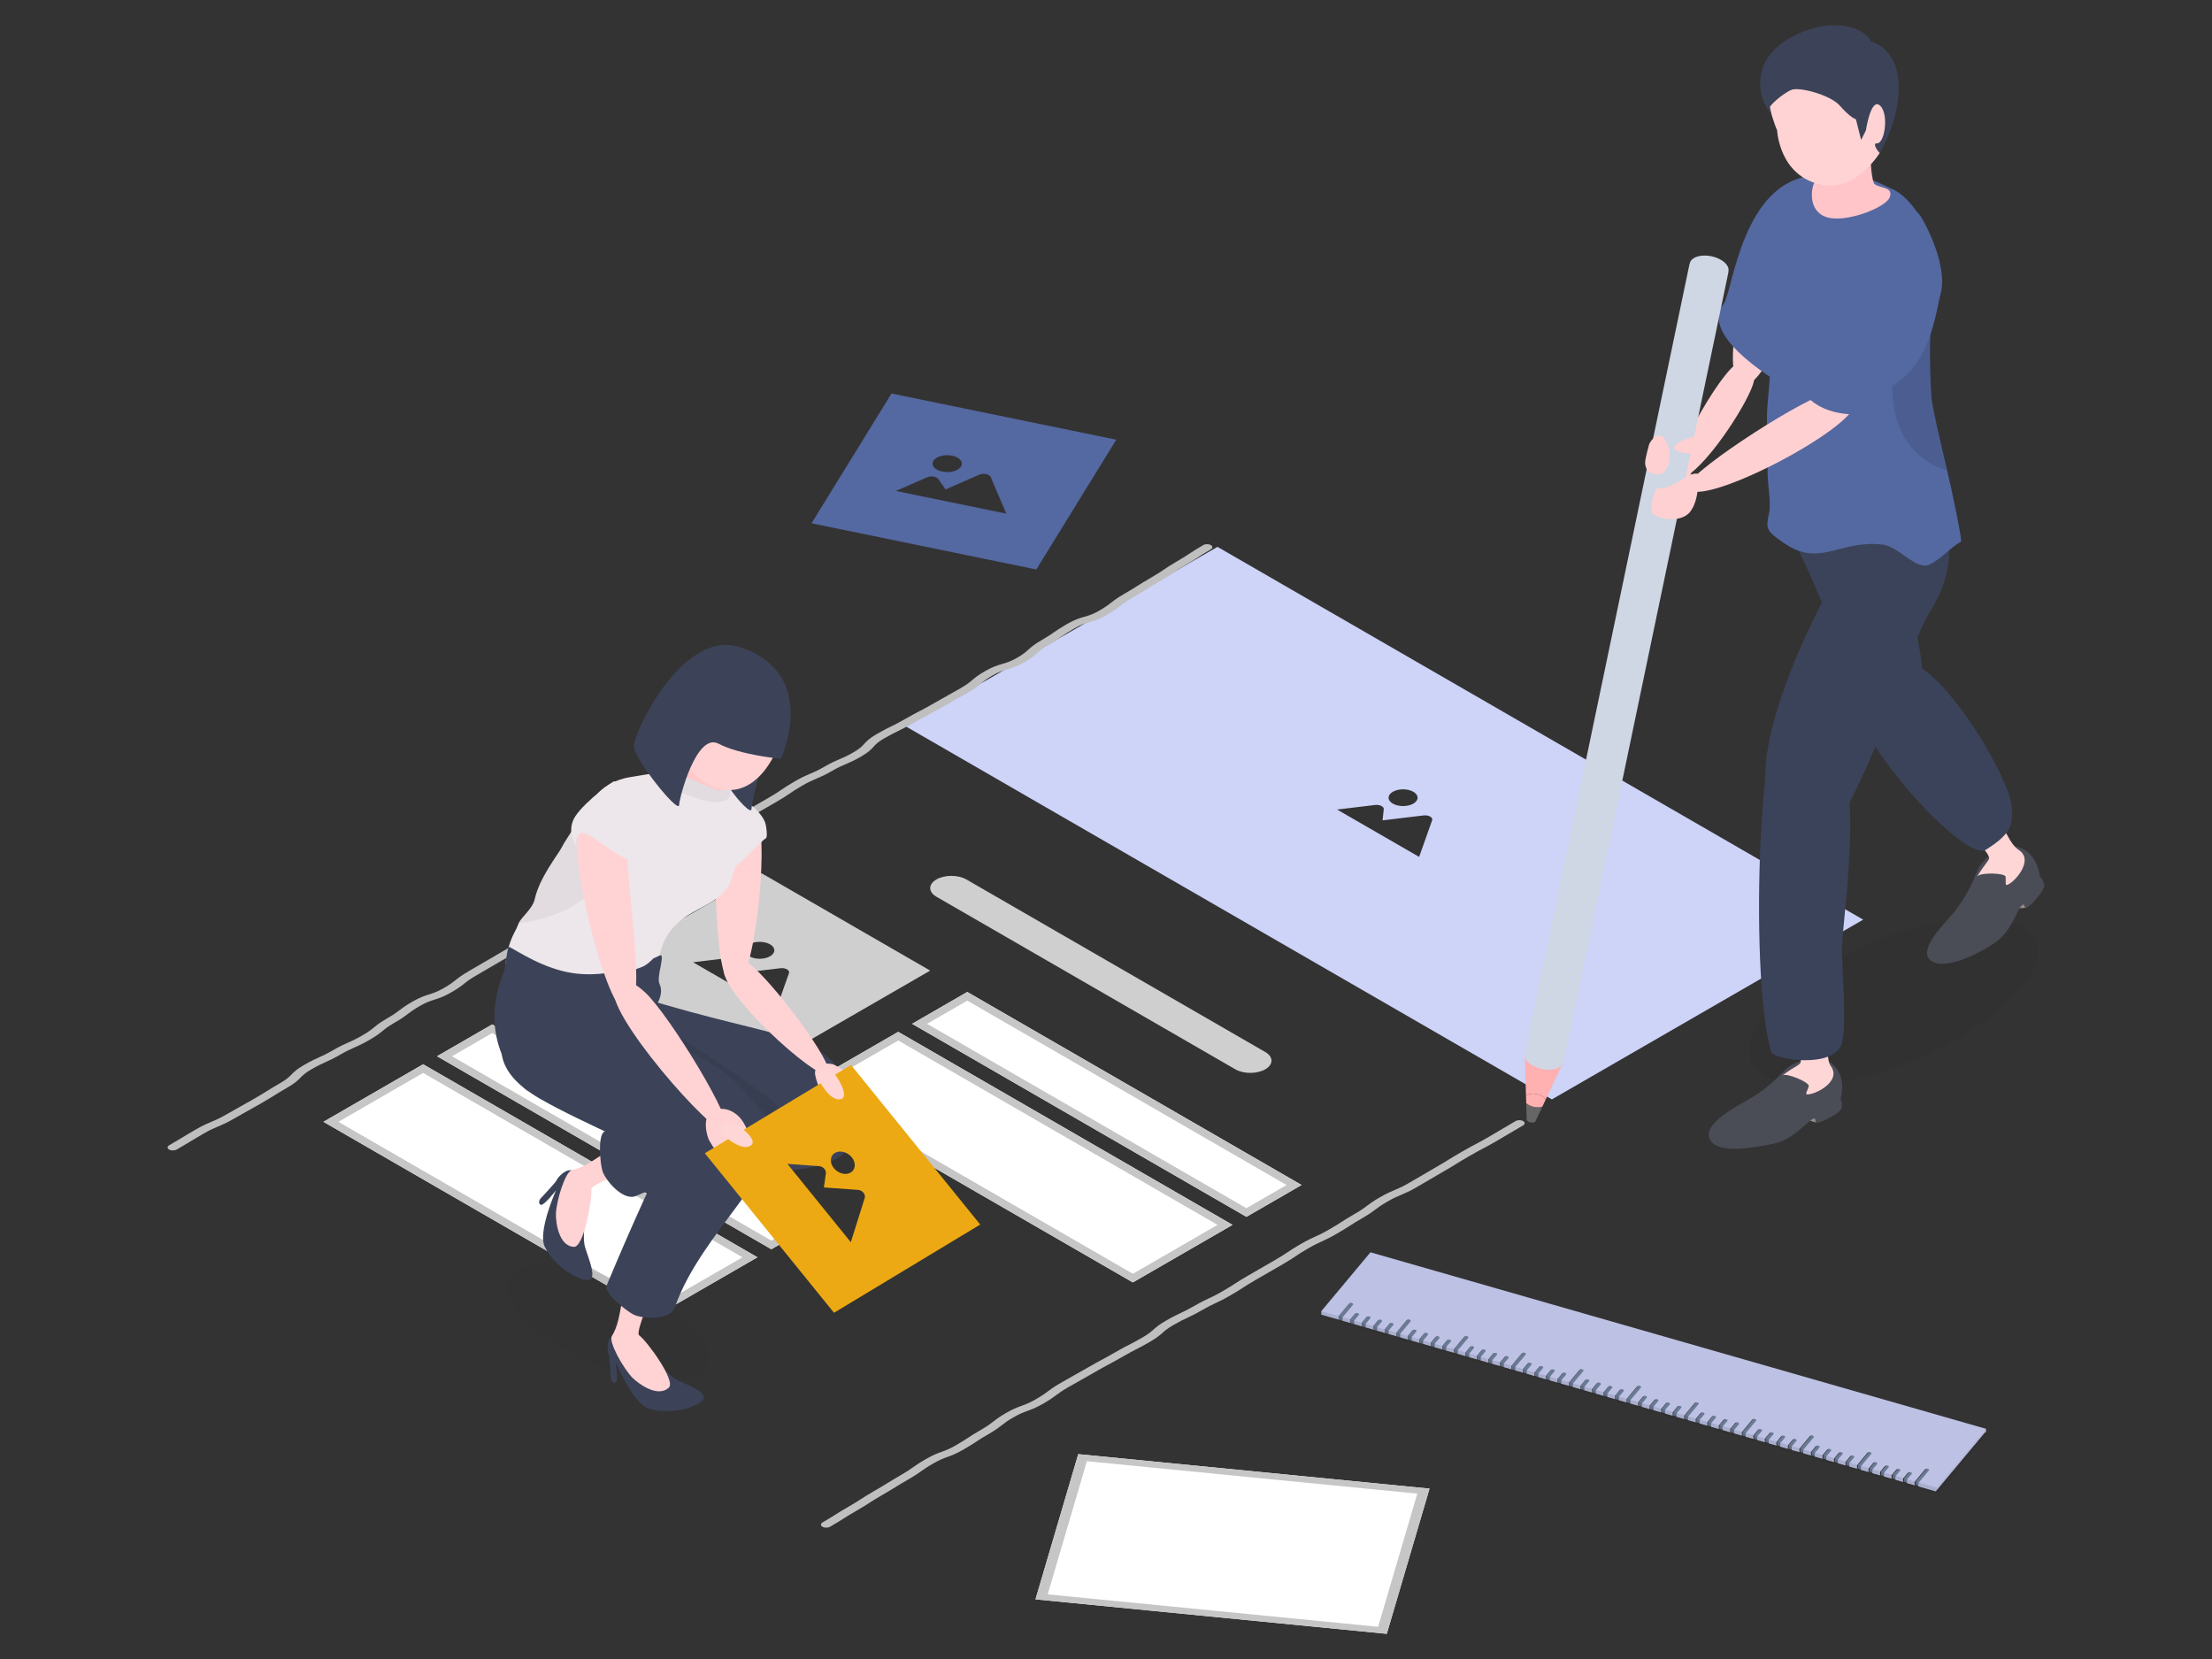 <?xml version="1.0" encoding="UTF-8"?>
<svg id="structure" xmlns="http://www.w3.org/2000/svg" viewBox="0 0 1280 960">
  <rect x="0" y="0" width="1280" height="960" fill="#333333" stroke="none"/>
  <defs>
    <style>
      .cls-1 {
        fill: #3c4358;
      }

      .cls-2, .cls-3, .cls-4, .cls-5, .cls-6 {
        isolation: isolate;
      }

      .cls-2, .cls-5 {
        opacity: .1;
      }

      .cls-3, .cls-4, .cls-6 {
        opacity: .05;
      }

      .cls-7 {
        fill: #ffd3d4;
      }

      .cls-8 {
        fill: #4a4c56;
      }

      .cls-9 {
        fill: #ffd0d2;
      }

      .cls-10 {
        fill: #ced7e3;
      }

      .cls-11 {
        fill: #bdc1e4;
      }

      .cls-12 {
        fill: #c6c6c6;
      }

      .cls-13 {
        fill: #ffb0b0;
      }

      .cls-14 {
        fill: #eca913;
      }

      .cls-4, .cls-5 {
        fill: #1a1a1a;
      }

      .cls-15, .cls-6 {
        fill: #fff;
      }

      .cls-16 {
        fill: #988f84;
      }

      .cls-17 {
        fill: #666;
      }

      .cls-18 {
        fill: #ffc9ca;
      }

      .cls-19 {
        fill: #5468a1;
      }

      .cls-20 {
        fill: #ede6eb;
      }

      .cls-21 {
        fill: #697a94;
      }

      .cls-22 {
        fill: #bfbfbf;
      }

      .cls-23 {
        fill: #ffd6d6;
      }

      .cls-24 {
        fill: #ced3f8;
      }

      .cls-25 {
        fill: #ccccd5;
      }

      .cls-26 {
        fill: #3b435a;
      }

      .cls-27 {
        fill: #cfcfcf;
      }

      .cls-28 {
        fill: #ffc5c8;
      }
    </style>
  </defs>
  <g id="_2" data-name=" 2">
    <g>
      <path class="cls-24" d="M704.5,316.44l-180.15,104.01,373.66,215.73,180.15-104.01-373.66-215.73h0ZM805.97,458.17c3.28-1.89,8.59-1.89,11.87,0,3.28,1.89,3.28,4.96,0,6.85-3.28,1.89-8.59,1.89-11.87,0-3.28-1.89-3.28-4.96,0-6.85ZM821.2,495.86l-47.48-27.41,22.04-2.64c1.26-.15,2.58.05,3.55.53.98.49,1.5,1.21,1.42,1.95l-.69,6.41,23.78-2.84c1.36-.16,2.78.08,3.76.65.98.57,1.41,1.38,1.13,2.17l-7.51,21.17h0Z"/>
      <path class="cls-27" d="M440.64,505.28l-97.63,56.37,97.63,56.37,97.63-56.37-97.63-56.37ZM445.6,546.45c3.31,1.91,3.31,5.01,0,6.92-3.31,1.91-8.67,1.91-11.98,0-3.31-1.91-3.31-5.01,0-6.92,3.31-1.91,8.67-1.91,11.98,0h0ZM401.05,556.83l22.25-2.67c1.28-.15,2.6.05,3.58.54.98.49,1.52,1.22,1.43,1.97l-.7,6.47,24.01-2.87c1.38-.16,2.8.08,3.8.66.99.57,1.42,1.4,1.14,2.19l-7.58,21.38-47.93-27.67h0Z"/>
      <path class="cls-22" d="M97.89,665.22c-1.19-.69-1.19-1.81,0-2.5,3.94-2.28,5.86-3.44,7.77-4.6,1.95-1.19,3.9-2.37,7.89-4.67,4.14-2.39,6.6-3.41,8.97-4.39,2.27-.95,4.41-1.84,8.2-4.02,3.98-2.3,6.01-3.42,8.06-4.55,2-1.11,4.02-2.22,7.96-4.5,3.92-2.26,5.79-3.43,7.67-4.6,1.92-1.2,3.84-2.39,7.83-4.7,3.66-2.11,4.96-3.43,6.33-4.82,1.51-1.53,3.07-3.12,7.32-5.58,4.09-2.36,6.42-3.41,8.69-4.43,2.21-.99,4.29-1.93,8.1-4.13,4.09-2.36,6.45-3.4,8.74-4.41,2.22-.97,4.32-1.9,8.12-4.09,3.77-2.18,5.29-3.41,6.9-4.73,1.68-1.37,3.43-2.8,7.57-5.19,3.8-2.19,5.39-3.4,7.07-4.68,1.73-1.32,3.53-2.68,7.61-5.04,4.26-2.46,7.04-3.35,9.73-4.2,2.42-.77,4.7-1.5,8.35-3.61,3.78-2.18,5.34-3.41,6.97-4.72,1.71-1.36,3.47-2.75,7.6-5.14,3.94-2.28,5.9-3.42,7.85-4.57,1.96-1.15,3.92-2.3,7.88-4.59,3.92-2.26,5.82-3.43,7.73-4.59,1.93-1.18,3.87-2.37,7.85-4.67,4.02-2.32,6.15-3.4,8.28-4.49,2.06-1.04,4.13-2.1,8-4.34,3.9-2.25,5.75-3.44,7.6-4.61,1.9-1.22,3.81-2.43,7.81-4.74,3.92-2.27,5.87-3.42,7.8-4.57,1.95-1.16,3.91-2.32,7.87-4.61,4.2-2.42,6.83-3.36,9.36-4.27,2.34-.84,4.57-1.64,8.25-3.77,3.74-2.16,5.2-3.41,6.76-4.74,1.64-1.41,3.34-2.87,7.49-5.26,3.87-2.23,5.65-3.44,7.43-4.64,1.87-1.25,3.72-2.51,7.76-4.84,4.13-2.38,6.6-3.38,8.98-4.35,2.28-.92,4.41-1.79,8.17-3.96,3.82-2.21,5.46-3.4,7.21-4.66,1.78-1.28,3.61-2.61,7.67-4.96l15.77-9.1c3.86-2.23,5.62-3.43,7.38-4.64,1.85-1.26,3.7-2.53,7.75-4.86,4.11-2.37,6.53-3.39,8.86-4.38,2.24-.94,4.36-1.84,8.14-4.02,4.1-2.37,6.5-3.38,8.83-4.38,2.24-.94,4.36-1.84,8.14-4.02,3.6-2.08,4.82-3.41,6.1-4.82,1.39-1.5,2.94-3.21,7.21-5.67,4.03-2.32,6.21-3.39,8.4-4.45,2.08-1.02,4.17-2.03,8.02-4.25,3.99-2.3,6.1-3.39,8.2-4.48,2.04-1.06,4.09-2.11,7.97-4.36,3.97-2.29,6-3.41,8.03-4.53,2.01-1.1,4.01-2.21,7.92-4.47,3.75-2.16,5.24-3.41,6.8-4.74,1.66-1.4,3.37-2.84,7.52-5.23,4.3-2.48,7.31-3.36,9.97-4.14,2.48-.72,4.81-1.4,8.41-3.48,3.7-2.14,5.11-3.42,6.59-4.76,1.6-1.45,3.25-2.95,7.43-5.36,3.85-2.22,5.55-3.4,7.34-4.65s3.66-2.54,7.7-4.88c4.3-2.48,7.32-3.36,10-4.13,2.47-.71,4.81-1.39,8.41-3.47,3.78-2.18,5.35-3.4,7-4.7,1.73-1.34,3.5-2.72,7.61-5.1,3.89-2.25,5.74-3.42,7.6-4.6,1.9-1.21,3.81-2.41,7.81-4.72,3.85-2.22,5.62-3.43,7.38-4.63,1.84-1.26,3.69-2.52,7.72-4.85,3.87-2.23,5.67-3.43,7.46-4.62,1.88-1.24,3.74-2.48,7.76-4.8,1.19-.69,3.14-.69,4.33,0,1.19.69,1.19,1.81,0,2.5-3.87,2.23-5.67,3.43-7.46,4.62-1.88,1.24-3.74,2.48-7.76,4.8-3.85,2.22-5.62,3.43-7.38,4.63-1.84,1.26-3.69,2.52-7.72,4.85-3.9,2.25-5.75,3.43-7.6,4.6-1.9,1.21-3.81,2.41-7.8,4.72-3.79,2.19-5.36,3.41-7.01,4.7-1.73,1.34-3.5,2.72-7.6,5.09-4.3,2.48-7.32,3.36-10,4.13-2.47.71-4.81,1.39-8.41,3.47-3.84,2.22-5.54,3.39-7.32,4.64-1.81,1.26-3.68,2.55-7.72,4.89-3.7,2.14-5.1,3.41-6.58,4.76-1.6,1.45-3.25,2.95-7.43,5.37-4.3,2.48-7.31,3.36-9.97,4.14-2.48.72-4.81,1.4-8.41,3.48-3.75,2.16-5.23,3.41-6.79,4.73-1.66,1.4-3.37,2.84-7.53,5.23-3.97,2.29-6.01,3.41-8.03,4.53-2.01,1.1-4.01,2.21-7.92,4.47-4,2.31-6.11,3.4-8.21,4.49-2.04,1.06-4.09,2.11-7.96,4.35-4.03,2.33-6.22,3.39-8.41,4.45-2.08,1.02-4.17,2.03-8.01,4.24-3.61,2.09-4.83,3.41-6.11,4.82-1.45,1.58-2.93,3.21-7.2,5.67-4.11,2.37-6.51,3.39-8.84,4.38-2.24.94-4.36,1.84-8.13,4.02-4.12,2.38-6.54,3.39-8.87,4.38-2.24.94-4.36,1.84-8.14,4.01-3.86,2.23-5.62,3.43-7.38,4.64-1.85,1.26-3.7,2.53-7.75,4.86l-15.77,9.1c-3.82,2.21-5.46,3.4-7.21,4.66-1.78,1.28-3.61,2.61-7.67,4.96-4.13,2.38-6.6,3.38-8.98,4.35-2.28.92-4.41,1.79-8.17,3.96-3.87,2.23-5.65,3.44-7.43,4.64-1.87,1.25-3.72,2.51-7.76,4.84-3.74,2.16-5.19,3.41-6.75,4.74-1.64,1.41-3.34,2.87-7.5,5.27-4.19,2.42-6.82,3.36-9.35,4.27-2.34.84-4.57,1.64-8.26,3.77-3.93,2.27-5.88,3.42-7.81,4.58-1.95,1.16-3.91,2.32-7.87,4.61-3.89,2.25-5.74,3.43-7.6,4.61-1.9,1.22-3.81,2.43-7.81,4.75-4.02,2.32-6.15,3.4-8.28,4.49-2.06,1.04-4.13,2.1-8,4.34-3.92,2.27-5.83,3.43-7.74,4.59-1.93,1.18-3.86,2.36-7.84,4.66-3.94,2.28-5.9,3.42-7.85,4.57-1.96,1.15-3.92,2.3-7.88,4.59-3.78,2.18-5.34,3.41-6.97,4.72-1.71,1.36-3.47,2.75-7.6,5.14-4.25,2.46-7.03,3.34-9.72,4.2-2.42.77-4.71,1.5-8.36,3.61-3.79,2.19-5.38,3.4-7.06,4.67-1.73,1.32-3.54,2.69-7.62,5.04-3.77,2.18-5.29,3.42-6.91,4.73-1.68,1.37-3.43,2.8-7.56,5.19-4.09,2.36-6.44,3.4-8.73,4.4-2.23.98-4.32,1.9-8.13,4.1-4.09,2.36-6.41,3.41-8.67,4.42-2.22,1-4.3,1.93-8.12,4.14-3.66,2.11-4.96,3.43-6.33,4.82-1.51,1.53-3.07,3.12-7.32,5.58-3.91,2.26-5.79,3.43-7.66,4.6-1.92,1.2-3.84,2.39-7.84,4.7-3.98,2.3-6.02,3.43-8.07,4.55-2,1.11-4.02,2.22-7.95,4.49-4.14,2.39-6.59,3.4-8.96,4.39-2.27.95-4.41,1.84-8.21,4.03-3.94,2.28-5.86,3.44-7.77,4.6-1.95,1.19-3.9,2.37-7.89,4.67-1.19.69-3.14.69-4.33,0h0Z"/>
      <path class="cls-22" d="M475.94,883.49c-1.19-.69-1.19-1.81,0-2.5,3.8-2.19,5.6-3.34,7.42-4.49,1.85-1.18,3.71-2.36,7.61-4.61,3.79-2.19,5.57-3.34,7.36-4.5,1.85-1.2,3.7-2.39,7.61-4.65,3.82-2.21,5.68-3.34,7.52-4.49,1.89-1.16,3.76-2.32,7.66-4.57,3.76-2.17,5.39-3.33,7.12-4.55,1.75-1.25,3.56-2.52,7.54-4.82,4.1-2.37,6.66-3.3,9.13-4.19,2.29-.83,4.45-1.61,8.06-3.7,3.78-2.18,5.56-3.34,7.33-4.51,1.84-1.21,3.66-2.41,7.59-4.67,3.7-2.13,5.22-3.33,6.82-4.59,1.68-1.31,3.42-2.68,7.43-5,4.1-2.37,6.66-3.3,9.12-4.2,2.29-.83,4.45-1.62,8.07-3.71,3.72-2.15,5.3-3.33,6.97-4.57,1.72-1.28,3.48-2.61,7.49-4.92,3.88-2.24,5.85-3.34,7.82-4.44,1.95-1.09,3.9-2.18,7.74-4.4,3.9-2.25,5.93-3.34,7.95-4.42,1.98-1.05,3.96-2.12,7.77-4.32,3.92-2.27,6.01-3.34,8.09-4.4,2.01-1.04,4.02-2.07,7.82-4.26,3.64-2.1,5.03-3.34,6.5-4.64,1.6-1.4,3.23-2.85,7.32-5.21,3.98-2.3,6.21-3.34,8.36-4.35,2.14-1,4.14-1.94,7.9-4.11,3.98-2.3,6.22-3.34,8.37-4.35,2.14-.99,4.16-1.93,7.91-4.1,3.8-2.19,5.59-3.35,7.38-4.52,1.85-1.21,3.7-2.4,7.64-4.67l15.45-8.92c3.77-2.18,5.51-3.35,7.26-4.52,1.82-1.23,3.64-2.45,7.57-4.72,4-2.31,6.28-3.34,8.48-4.34,2.15-.98,4.18-1.89,7.92-4.05,3.8-2.19,5.6-3.35,7.39-4.51,1.86-1.19,3.7-2.38,7.63-4.65,3.73-2.15,5.3-3.34,6.96-4.59,1.71-1.29,3.48-2.62,7.49-4.94,4.04-2.33,6.43-3.33,8.72-4.29,2.21-.92,4.3-1.8,7.99-3.93,3.86-2.23,5.76-3.34,7.66-4.47,1.92-1.13,3.84-2.27,7.71-4.5,3.84-2.22,5.69-3.36,7.55-4.51,1.89-1.17,3.78-2.34,7.69-4.59,3.92-2.27,5.97-3.35,8.02-4.43,2-1.06,3.99-2.12,7.83-4.34,3.87-2.23,5.76-3.36,7.65-4.5,1.92-1.15,3.82-2.3,7.72-4.55,1.19-.69,3.14-.69,4.33,0,1.19.69,1.19,1.81,0,2.5-3.86,2.23-5.75,3.36-7.64,4.5-1.92,1.15-3.82,2.3-7.73,4.55-3.93,2.27-5.98,3.35-8.03,4.44-2,1.06-3.99,2.12-7.82,4.33-3.84,2.22-5.68,3.36-7.54,4.5-1.89,1.17-3.78,2.34-7.7,4.6-3.86,2.23-5.76,3.34-7.66,4.47-1.92,1.13-3.84,2.27-7.71,4.5-4.04,2.33-6.43,3.33-8.72,4.29-2.21.92-4.3,1.8-7.99,3.93-3.72,2.15-5.29,3.33-6.95,4.58-1.71,1.29-3.48,2.63-7.49,4.94-3.8,2.19-5.6,3.35-7.39,4.51-1.86,1.19-3.71,2.39-7.63,4.65-3.99,2.3-6.27,3.34-8.47,4.34-2.15.98-4.19,1.9-7.92,4.06-3.77,2.18-5.51,3.34-7.25,4.52-1.82,1.23-3.64,2.45-7.58,4.73l-15.45,8.92c-3.81,2.2-5.6,3.36-7.39,4.52-1.85,1.21-3.7,2.4-7.63,4.67-3.98,2.3-6.22,3.34-8.38,4.35-2.14.99-4.15,1.93-7.9,4.09-3.98,2.3-6.21,3.34-8.36,4.35-2.14,1-4.14,1.94-7.9,4.11-3.64,2.1-5.03,3.34-6.5,4.64-1.6,1.4-3.23,2.85-7.32,5.21-3.92,2.27-6,3.34-8.09,4.4-2.01,1.04-4.02,2.07-7.82,4.26-3.9,2.25-5.92,3.33-7.93,4.41-1.99,1.06-3.97,2.12-7.79,4.33-3.87,2.24-5.84,3.34-7.81,4.43-1.95,1.09-3.9,2.18-7.75,4.4-3.72,2.15-5.3,3.33-6.97,4.57-1.72,1.28-3.48,2.61-7.49,4.92-4.1,2.37-6.66,3.3-9.12,4.2-2.29.83-4.45,1.62-8.07,3.71-3.7,2.13-5.22,3.33-6.82,4.59-1.68,1.31-3.42,2.68-7.43,5-3.78,2.18-5.56,3.34-7.33,4.51-1.84,1.21-3.66,2.41-7.59,4.67-4.1,2.37-6.66,3.3-9.13,4.19-2.29.83-4.45,1.61-8.06,3.7-3.75,2.16-5.39,3.33-7.12,4.55-1.75,1.25-3.56,2.52-7.54,4.82-3.82,2.21-5.68,3.35-7.53,4.49-1.89,1.16-3.76,2.32-7.65,4.57-3.79,2.19-5.57,3.34-7.36,4.5-1.85,1.2-3.7,2.39-7.61,4.65-3.8,2.19-5.6,3.34-7.42,4.49-1.85,1.18-3.71,2.36-7.61,4.61-1.19.69-3.14.69-4.33,0h0Z"/>
      <g>
        <path class="cls-3" d="M1020.96,622.41c20.6,11.89,70.7,2.25,111.9-21.54,41.2-23.79,57.9-52.71,37.3-64.6-20.6-11.89-70.7-2.25-111.9,21.54-41.2,23.79-57.9,52.71-37.3,64.6Z"/>
        <g>
          <g>
            <path class="cls-16" d="M1172.37,525.25s-3.71.62-4.35.05,1.75-2.98,1.75-2.98l1.81.95.79,1.98h0Z"/>
            <path class="cls-8" d="M1180.41,507.36c-.9-6.18-3.11-12.12-9.07-15.68-9.95-5.96-19.62,2.06-24.36,7.73-4.74,5.67-4.02,12.84-16.8,29.13-3.23,4.12-22.22,21.89-12.19,27.8,7.21,4.25,22.98-1.99,35.97-10.5,11.09-7.27,13.69-21.97,16.88-22.39.5.04.57,1.75,1.53,1.81,2.12.12,11.31-10.68,10.59-13.2-.63-2.22-.8-2.99-2.55-4.69h0Z"/>
          </g>
          <path class="cls-23" d="M1146.42,461.52c11.15,7.86,14.33,25.62,21.73,30.31,9.44,5.99-3.09,19.57-6.99,20.31-.92.17-.34-2.77-.61-4.8-.3-2.3-14.8-2.55-16.38-.22-.91,1.33,2.51-4.23,4.71-6.96.89-1.11,1.92-2.65,2.12-3.25,1.22-3.71-19.73-22.36-22.19-24.9-2.46-2.54,12.8-13.89,17.62-10.49h0Z"/>
          <path class="cls-26" d="M1027.84,294.12c45.19,79.21,43.78,135.33,74.56,125.97,30.78-9.36-13.81-131.16-37.71-160.01-23.91-28.85-36.85,34.04-36.85,34.04Z"/>
          <path class="cls-26" d="M1071.1,389.38c-10.13,28.14,65.43,110.28,77.95,102.39,14.78-9.32,15.85-14.23,15.04-25.21-1.23-16.73-42-86.59-65.12-84.52-31.95,2.86-27.87,7.34-27.87,7.34h0Z"/>
        </g>
        <path class="cls-26" d="M1091.06,285.63c-54.32,82.74-83.65,163.23-62.83,186.41,6.42,7.15,29.9,15.78,37.34,1.67,29.99-56.85,39.37-101.06,51.72-120.64,30.14-47.75-12.25-88.74-26.24-67.44h0Z"/>
        <g>
          <path class="cls-16" d="M1050.99,649.56s-3.67-.8-4.06-1.57,2.73-2.12,2.73-2.12l1.33,1.56v2.13Z"/>
          <path class="cls-8" d="M1065.1,635.93c1.46-6.07,1.6-12.41-2.61-17.93-7.03-9.23-18.99-5.36-25.49-1.86-6.51,3.5-8.5,10.44-26.41,20.82-4.53,2.62-27.63,14.23-20.51,23.43,5.13,6.62,20.96,4.54,36.17,1.45,13-2.64,20.86-15.33,23.98-14.54.45.22-.12,1.84.75,2.25,1.93.9,14.46-5.73,14.73-8.33.24-2.29.37-3.07-.63-5.3h0Z"/>
        </g>
        <path class="cls-23" d="M1055.47,577.3c7.44,11.43-1.13,32.56,4,39.67,6.55,9.07-10.13,17.03-14.02,16.27-.91-.18.71-2.7,1.22-4.68.57-2.25-12.8-7.86-15.13-6.28-1.34.9,3.9-3,6.96-4.72,1.24-.7,2.76-1.75,3.17-2.23,2.51-2.99-5.09-31.54-6.44-34.81-1.35-3.27,17.04-8.15,20.25-3.21h0Z"/>
        <path class="cls-26" d="M1033.01,411.1c-16.02,2.52-20.33,158.92-7.97,197.78,1.28,4.02,35.88,10.01,40.72-5.04,3.03-9.41.12-44.26.12-53.87,0-24.98,23.33-147.69-32.86-138.86h0Z"/>
        <g>
          <path class="cls-9" d="M979.75,265.04c-.31-5.85-2.07-17.12-9.62-15.32-7.55,1.8-25.32,12.33-13.79,24.81,11.35,12.29,24.26,6.44,23.42-9.49h0Z"/>
          <path class="cls-9" d="M1008.5,209.11c-9.73-1.46-40.56,56.56-39.99,63.92.11,1.43,4.08,4.49,7.04,2.73,14.28-8.48,37.49-45.24,39.34-55.22,2.23-12.06-6.39-11.43-6.39-11.43Z"/>
        </g>
        <path class="cls-9" d="M1022.23,128.27c-7.97,10.74-29.95,90.82-13.55,94.19,11.18,2.3,26.09-37.01,35.37-72.49,9.51-36.39-13.85-32.45-21.82-21.7h0Z"/>
        <path class="cls-19" d="M1033.43,223.74s-51.33-28.43-36.06-47.85c5.33-6.78,10.55-71.24,52.26-74.29,4.77-.35-2.21,112.17-16.2,122.13h0Z"/>
        <path class="cls-6" d="M1032.77,265.29c0,3.46.55,8.36-1.84,7.75-3.44-.87-12.45-4.94-12.24-7.04.2-2.1.4-9.35,1.06-8.34.76,1.16,11.54,7.92,13.03,7.63h0Z"/>
        <g>
          <polygon class="cls-25" points="1041.97 119.76 1041.97 119.76 1042.53 116.63 1041.97 119.76"/>
          <path class="cls-19" d="M1021.45,148.63c-.54-14.36,7.39-43.48,31.22-48.11,29.83.62,31.49,4.23,42.26,8.81,10.77,4.58,22.21,23.05,23.23,34.55.58,6.59,1,15.58.97,19.86-.1,17.22-3.9,21.99-1.59,64.7.37,6.79,5.13,26.41,9.23,43.91,3.12,13.31,8.02,36.73,8.12,40.98-6.59,3.73-10.28,8.96-17.81,13.14-7.93,4.4-18.05-10.3-27.86-11.37-25.31-2.76-35.86,13.53-56.86-.79-10.68-7.28-10.57-8.39-8.62-17.78,1.34-6.47-1.45-17.63-.81-27.03.67-9.79-1.2-24.9-.1-35.91,4.92-49.22-.84-70.6-1.38-84.96h0Z"/>
          <path class="cls-2" d="M1094.98,219.78c1.05-36.28,13.91-50.48,24.16-56.03-.1,17.22-3.9,21.99-1.59,64.7.37,6.79,5.13,26.41,9.23,43.91-15.31-4.86-32.8-17.96-31.8-52.57Z"/>
          <path class="cls-28" d="M1050.4,104.88c2.11-2.39,4.53-2.46,4.53-2.46,0,0,.05-9.36.09-10.11l27.24-2.43s.58,15.36,2.62,16.75c3.88,2.64,10.67,1.45,8.67,7.45-2,6-26.05,15.42-37.05,11.42-11-4-8.21-18.23-6.11-20.62Z"/>
          <g>
            <path class="cls-7" d="M1024.85,44.29c-5.75,10,3.52,31.22,3.52,31.22,0,0,1.15,26.64,26.01,31.46,19.76,3.83,33.27-18.38,33.27-18.38,0,0,18.5-54.85-15.64-62.17-34.14-7.31-41.41,7.86-47.15,17.86h0Z"/>
            <path class="cls-1" d="M1041.41,19.15c22.91-10,39.19-1.45,41.16,4.9,6.91,1.82,13.92,8.4,15.63,20,3.3,22.35-10.55,44.55-10.55,44.55,0,0-4.92-5.78-1.43-5.68,4.41.12,6.95-17.16,1.63-21.86-5.32-4.71-8.13,14.45-8.13,14.45l-2.76,5.47-3.01-11.97s-3.1-.77-9.29-7.84c-5.52-6.31-23.57-11.04-28.07-9.16-4.78,2-12.76,9.03-12.45,10.24l.87,3.88s-3.69-4.3-5.31-9.89c-1.65-5.69-5.28-25.3,21.7-37.07h0Z"/>
          </g>
        </g>
        <g>
          <g>
            <path class="cls-9" d="M1111.56,168.88c-3.02,13.03-46.6,85.17-59.79,74.86-8.99-7.03,5.14-50.68,26.16-80.73,21.56-30.81,36.66-7.16,33.63,5.87h0Z"/>
            <path class="cls-9" d="M1073.28,232.81c2.72,13.97-91.07,63.16-96.85,49.38-2.72-6.47,61.45-48.45,79.83-54.36,18.37-5.91,17.02,4.98,17.02,4.98h0Z"/>
          </g>
          <path class="cls-19" d="M1109.47,122.94c1.03-.99,18.41,29.1,13.5,47.08-2.75,10.07-5.68,41.9-30.07,54.4-11.46,5.88-13.9,12.85-21.14,15.28,0,0-32.88.85-33.51-30.5,0,0,22.22-63.49,26.29-71.59,0,0,43.24-13.04,44.94-14.67h0Z"/>
        </g>
        <g>
          <path class="cls-17" d="M887.65,649.49c-1.14.37-2.78.03-3.67-.77s-.69-1.75.44-2.12c1.14-.37,2.78-.03,3.67.77s.69,1.75-.44,2.12Z"/>
          <path class="cls-13" d="M884.4,633.23c2.8-.92,6.85-.08,9.05,1.89.42.38.75.77.97,1.16l10.43-22.15-22.52-4.7.7,24.48c.37-.27.82-.5,1.36-.68h0Z"/>
          <path class="cls-17" d="M883.31,638.46c-.05-.04-.09-.09-.14-.14l.26,9.18,5.2,1.08,3.91-8.31c-.06.02-.12.05-.18.07-2.8.92-6.85.08-9.05-1.89h0Z"/>
          <path class="cls-13" d="M893.45,635.12c-2.2-1.97-6.25-2.81-9.05-1.89-.54.18-.99.41-1.36.68l.13,4.41s.09.09.14.14c2.2,1.97,6.25,2.81,9.05,1.89.06-.02.12-.05.18-.07l1.88-3.99c-.23-.39-.55-.79-.97-1.16h0Z"/>
          <path class="cls-10" d="M1000.2,157.36l-.08-.02c.47-1.72-.19-3.69-2.21-5.49-3.87-3.46-10.99-4.94-15.92-3.32-2.58.85-3.97,2.39-4.23,4.15l-.08-.02-95.34,456.77.11.02c-.52,1.74.11,3.74,2.17,5.58,3.87,3.46,11,4.94,15.92,3.32,2.62-.86,4-2.45,4.22-4.25l.11.02,95.34-456.77h0Z"/>
        </g>
        <path class="cls-9" d="M954.34,256.9c2.57-4.72,6.84-7.7,10.24-.76,3.4,6.94,1.15,18.3-5.09,18.38s-7.41-4.01-7.52-6.51c-.11-2.5,2.38-11.1,2.38-11.1h0Z"/>
        <path class="cls-9" d="M982.62,252.72c-7.06,0-19.01,5.88-11.25,8.53,7.76,2.65,12.37.35,12.37-2.5,0-2.84-1.12-6.03-1.12-6.03h0Z"/>
        <path class="cls-9" d="M977.04,275c-3.7,2.9-13.91,8.67-16.81,7.47-2.9-1.2-5.7,11.29-4.3,14.29,1.4,3,16.39,6.7,22.08-.6s4.62-20.36,4.52-21.66c-.1-1.3-5.5.5-5.5.5Z"/>
      </g>
      <path class="cls-27" d="M714.85,618.77l-172.98-99.87c-4.79-2.76-4.79-7.24,0-10,4.79-2.76,12.53-2.76,17.32,0l172.98,99.87c4.79,2.76,4.79,7.24,0,10-4.79,2.76-12.53,2.76-17.32,0h0Z"/>
      <g>
        <polygon class="cls-15" points="802.47 945.43 599.2 925.48 623.94 841.46 827.21 861.41 802.47 945.43"/>
        <path class="cls-12" d="M820.15,864.31l-22.69,77.05-191.2-18.77,22.69-77.05,191.2,18.77M827.21,861.41l-203.27-19.95-24.74,84.02,203.27,19.95,24.74-84.02h0Z"/>
      </g>
      <g>
        <g>
          <polygon class="cls-15" points="721.26 704.13 527.82 592.45 559.72 574.02 753.16 685.71 721.26 704.13"/>
          <path class="cls-12" d="M744.5,685.71l-23.25,13.42-184.78-106.68,23.25-13.42,184.78,106.69M753.16,685.71l-193.44-111.69-31.91,18.42,193.44,111.69,31.91-18.42h0Z"/>
        </g>
        <g>
          <polygon class="cls-15" points="655.53 742.08 462.09 630.39 519.76 597.09 713.21 708.78 655.53 742.08"/>
          <path class="cls-12" d="M704.55,708.78l-49.01,28.3-184.78-106.69,49.01-28.3,184.78,106.69M713.21,708.78l-193.44-111.69-57.67,33.3,193.44,111.69,57.67-33.3h0Z"/>
        </g>
      </g>
      <path class="cls-19" d="M515.88,227.71l-46.29,75.1,130.08,26.73,46.29-75.1-130.08-26.73ZM550.96,263.68c4.41.91,6.71,3.7,5.14,6.25-1.57,2.55-6.41,3.87-10.82,2.97-4.41-.91-6.71-3.7-5.14-6.25,1.57-2.55,6.41-3.87,10.82-2.97h0ZM518.44,284.09l18.12-7.92c1.04-.45,2.38-.6,3.64-.4,1.26.2,2.28.73,2.76,1.43l4.18,6.02,19.55-8.54c1.12-.49,2.59-.62,3.92-.35,1.32.27,2.32.91,2.66,1.7l9.04,21.19-63.86-13.12h0Z"/>
      <g>
        <g>
          <polygon class="cls-15" points="446.35 722.89 252.9 611.21 284.81 592.79 478.25 704.47 446.35 722.89"/>
          <path class="cls-12" d="M469.59,704.47l-23.25,13.42-184.78-106.68,23.25-13.42,184.78,106.68M478.25,704.47l-193.44-111.69-31.91,18.42,193.44,111.69,31.91-18.42h0Z"/>
        </g>
        <g>
          <polygon class="cls-15" points="380.62 760.84 187.18 649.16 244.85 615.86 438.3 727.54 380.62 760.84"/>
          <path class="cls-12" d="M429.63,727.54l-49.01,28.3-184.78-106.68,49.01-28.3,184.78,106.69M438.29,727.54l-193.44-111.69-57.67,33.3,193.44,111.69,57.67-33.3h0Z"/>
        </g>
      </g>
      <g>
        <g>
          <g>
            <path class="cls-7" d="M438.6,475.33c6.11,11.36-1.78,94.44-13.19,94.45-11.41,0-9.7-41.35-13.06-76.23-3.44-35.77,20.14-29.57,26.25-18.22h0Z"/>
            <path class="cls-20" d="M421.16,457.88c5.2,1.51,20.66,11.04,22.06,19.87,1.27,8-.07,7.32-1.11,8.03-.92.63-17.17,17.84-20.95,18.25-3.79.41,0-46.15,0-46.15h0Z"/>
          </g>
          <path class="cls-4" d="M299.73,735.13c14.34-8.28,49.22-1.57,77.91,14.99,28.69,16.56,40.31,36.7,25.97,44.98-14.34,8.28-49.22,1.57-77.91-14.99-28.69-16.56-40.31-36.7-25.97-44.98Z"/>
          <g>
            <path class="cls-20" d="M324.77,490.84c4.03-7.87,16.17-23.91,19.92-29.98,2.98-4.82,11.02-9.79,19.87-11.15,15.13-2.32,19.1-4.43,43.09-.81,4.07.61,20.55,6.91,26.37,16.83,7.84,13.38-4.8,22.59-10.83,42.91-6.02,20.32-37.38,14.14-42.15,47.67-4.97,34.9-48.92,34.06-66.34,29.46-17.42-4.6-7.52-14.03-16.74-16.55-9.22-2.52-4.74-21.39-.29-29.6.82-1.5,1.64-3.25,2.45-5.3,1.39-3.53,8.07-8.34,9.32-14.06,2.7-12.35,13.5-25.84,15.34-29.43h0s0,0,0,0Z"/>
            <path class="cls-3" d="M359.06,482.52c-5.67,35.4-32.87,48.3-58.94,51.81,1.39-3.53,8.07-8.34,9.32-14.06,2.7-12.35,13.15-25.29,15.34-29.43,4.13-7.82,16.17-23.91,19.92-29.98,9.25,5.72,15.84,12.48,14.37,21.66h0Z"/>
          </g>
          <g>
            <g>
              <path class="cls-1" d="M338.25,720.5c.91,4.63,8.12,19.59,2.25,20.21-5.87.62-20.17-8.43-25.31-19.36-4.1-8.7,6.52-32.53,6.52-32.53,0,0-6.7,8.63-8.55,8.38-1.85-.25-1.19-2.77-.38-3.66.81-.89,8.93-9.38,9.48-10.86.55-1.48,4.57-5.42,7.01-5.46,2.44-.04,5.92-.32,9.9,3.4,3.98,3.72-2.96,29.44-.92,39.87h0Z"/>
              <path class="cls-7" d="M368.63,656.97c-12.67,3.32-25.63,17.69-37.61,20.09-3.97.79-9.07,17.9-9.32,25.23-.16,4.77,1.56,18.86,10.43,19.21,5.67.23,10.72-27.44,10.03-33.27-.44-3.72,34.01-14.88,37.08-16.33,3.07-1.45-5.14-16.36-10.61-14.93h0Z"/>
            </g>
            <path class="cls-1" d="M466.77,606.84s-45.81,20.67-116.93,47.95c-4.03,1.55-2.64,18.69-1.14,23.09,1.84,5.38,12.13,17.47,19.43,14.12,41.88-19.19,114.32-5.98,123.65-29.68,11.37-28.88-25.01-55.48-25.01-55.48h0Z"/>
            <path class="cls-1" d="M368.59,576.54c87.91,27.4,111.29,19.09,124.14,57.9,7.47,22.54-12.17,41.66-19.58,38.6-27.22-11.24-49.61-30.2-90.63-53.91-55.21-31.92-41.41-51.15-13.93-42.59h0Z"/>
            <path class="cls-5" d="M366.6,588.98c-.15-8.21,58.09,31.43,74.48,43.52,21.48,15.85,29.52,33.07-.72,45.51-30.24,12.43-50.74,9.7-22.89-2.94,27.85-12.63,28.27-5.64,24.52-18.83-3.75-13.19-75.17-55.23-75.39-67.26h0Z"/>
          </g>
          <g>
            <g>
              <path class="cls-1" d="M390.55,797.79c3.98,2.54,19.79,7.63,16.19,12.3-3.6,4.68-20.01,8.8-31.47,4.99-9.13-3.03-19.07-27.15-19.07-27.15,0,0,1.63,10.8.17,11.97-1.46,1.16-2.82-1.05-2.91-2.25-.09-1.2-.63-12.93-1.33-14.35-.69-1.42-.77-7.05.88-8.84,1.65-1.79,3.85-4.51,9.29-4.82s19.28,22.44,28.25,28.16h0Z"/>
              <path class="cls-7" d="M365.49,731.98c-6.33,11.46-4.86,30.76-11.38,41.09-2.16,3.42,6.71,18.91,11.84,24.14,3.35,3.41,14.73,11.88,21.11,5.7,4.08-3.95-12.48-26.68-17.18-30.2-3-2.25,12.68-34.89,13.74-38.11,1.06-3.22-15.39-7.56-18.13-2.61h0Z"/>
            </g>
            <path class="cls-1" d="M405.34,626.5s-25.11,47.26-54.39,117.59c-1.66,3.99,11.71,14.8,15.94,16.74,5.17,2.38,21.02,3.26,23.63-4.33,14.98-43.57,65.41-81.55,54.68-104.65-13.08-28.15-39.85-25.34-39.85-25.34h0Z"/>
            <path class="cls-1" d="M344.44,577.33c75.88,47.02,65.84,30.23,94.99,64.03,15.51,17.98-1.21,49.99-16.32,49.77-10.35-.15-10.75-.5-23.25-9.49-23.09-16.6-61.05-30.62-87.66-46-55.21-31.92,7.78-73.47,32.24-58.31h0Z"/>
          </g>
          <path class="cls-1" d="M372.96,589.55s13.1-10.8,8.64-20.28c-1.81-3.84,3.08-15.99.73-16.51-1.24-.27-27.31,16.33-56.34,9.27-16.54-4.02-30.86-14.59-31.63-14.09-.77.49-2.44,13.41-2.44,13.41-18.46,44.16,13.08,69.66,13.08,69.66l67.96-41.46h0Z"/>
          <path class="cls-20" d="M380.1,551.92c-.82,1.31-1.06.74-1.96,2.36-.91,1.62-4.67,4.63-6.98,5.39-.49.16-11.63,4.56-16.39,3.9-1.89-.27-16.29-1.95-15.89-2.57,2.13-3.34,38.77-9.17,39.43-9.91,1-1.1,1.8.83,1.8.83h0Z"/>
          <g>
            <path class="cls-18" d="M419.39,445.04c.21,6.62,2.35,14.43-2.94,15.74-5.29,1.31-15.8-3.87-19.18-7.25-3.38-3.38,1.2-14.46,2.9-15.52,1.69-1.06,19.22,7.03,19.22,7.03h0Z"/>
            <path class="cls-1" d="M454.2,422.19c-1.61,2.93-5.17,5.94-6.54,7.67-7.87,9.94-12.64,35.23-12.84,38.47-.32,5.13-28.52-26.86-22.1-44.08,1.72-4.62,10-27.74,25.98-41.08,0,0,17.11,36.1,15.5,39.02Z"/>
            <path class="cls-20" d="M421.77,456.43s-.96-2.37-1.47-2.31c-.51.07-.98,3.03-3.51,3.29-2.53.26-20.64-8.73-21.31-8.41-.67.32-8.12,5.84-6.9,6.72,1.22.88,19.21,9.64,28.03,8.32,8.82-1.32,5.16-7.61,5.16-7.61h0Z"/>
            <path class="cls-3" d="M421.77,456.43s-.96-2.37-1.47-2.31c-.51.07-.98,3.03-3.51,3.29-2.53.26-20.64-8.73-21.31-8.41-.67.32-8.12,5.84-6.9,6.72,1.22.88,19.21,9.64,28.03,8.32,8.82-1.32,5.16-7.61,5.16-7.61h0Z"/>
            <path class="cls-7" d="M450.94,430.06c-6.2,17.33-19.56,31.86-36.89,25.66-17.33-6.2-29.63-29.14-23.43-46.47,6.2-17.33,25.27-26.35,42.6-20.15,17.33,6.2,23.91,23.63,17.71,40.96h0Z"/>
            <path class="cls-1" d="M451.91,439.06s-23.48-2.06-36.1-8.71c-12.62-6.65-22.53,30.42-22.85,35.55-.32,5.13-25.6-26.13-26.12-33.87-.52-7.74,28.17-68.07,60.92-57.64,47.03,14.97,24.16,64.67,24.16,64.67h0Z"/>
          </g>
          <path class="cls-7" d="M419.06,559.22c-5.64,12.78,55.5,67.93,60.24,62.19,4.24-5.14-33.19-54.78-45.85-63.79-12.66-9-14.39,1.6-14.39,1.6Z"/>
          <g>
            <g>
              <path class="cls-7" d="M334.36,484.11c-4.23,12.69,16.75,102.25,28.03,100.5,11.28-1.75,3.02-49.08.8-85.68-2.28-37.54-24.6-27.5-28.83-14.81Z"/>
              <path class="cls-7" d="M355.98,571.61c-8.46,11.44,57.82,87.42,64.27,82.97,5.78-3.99-32.71-66.9-46.76-80.14-14.04-13.24-17.51-2.83-17.51-2.83h0Z"/>
              <path class="cls-7" d="M428.91,647.67c-2.77-3.76-9.34-8.06-16.18-4.99-7.1,3.19-3.57,15.15-2.25,17.43,8.95,15.53,15.43,13.75,21.44,11.68,6-2.07,2.77-16.3-3-24.13h0Z"/>
            </g>
            <path class="cls-20" d="M365,496.43c-2.13,4.77-23.46-15.34-28.27-14.33-3.82.8-3.39,7.1-3.39,7.1,0,0-4.79-5.85-1.88-14.05,2.64-7.44,19.72-20.74,23.55-22.91,3.83-2.17,16.48,29.64,9.99,44.19h0Z"/>
          </g>
          <path class="cls-7" d="M471.8,622.49c-1.48-6.51,5.68-7.67,9.56-6.78,3.88.89,15.88,9.15,16.47,17.28.59,8.13-11.65,11.36-17.24,5.88-5.58-5.48-7.75-11.8-8.79-16.38h0Z"/>
        </g>
        <path class="cls-14" d="M492.46,616.28l74.76,92.32-84.62,51.06-74.76-92.32,84.62-51.06h0ZM455.63,673.48l36.7,45.33,8.06-25.59c.3-.94.03-2.07-.73-3.01-.78-.96-1.92-1.57-3.05-1.66l-19.85-1.42,1.14-8.08c.12-.86-.18-1.82-.82-2.6-.06-.07-.12-.14-.18-.21-.76-.84-1.83-1.38-2.88-1.44l-18.4-1.32M492.9,669.7c-2.54-3.13-6.91-4.27-9.79-2.53-2.86,1.73-3.14,5.67-.6,8.8,2.53,3.12,6.91,4.26,9.77,2.53,2.87-1.73,3.14-5.67.61-8.8"/>
        <path class="cls-23" d="M418.7,656.87c6.99,6.53,13.85,8.57,16.43,5.37,2.58-3.2-6.86-10.83-10.54-12.53-3.68-1.71-11.29,2.12-5.88,7.17h0Z"/>
        <path class="cls-23" d="M473.87,624.88c4.26,8.56,9.97,12.87,13.51,10.78,3.53-2.09-2.64-12.55-5.49-15.43-2.85-2.89-11.32-1.97-8.02,4.65h0Z"/>
      </g>
      <g>
        <polygon class="cls-3" points="791.95 725.98 762.64 761.83 1121.41 864.7 1150.72 828.85 791.95 725.98"/>
        <g>
          <g>
            <path class="cls-21" d="M782.83,755.03c.31-.37.05-.8-.55-.98-.62-.18-1.37-.03-1.67.34l-6.02,7.2v2.01s2.23.64,2.23.64v-2.01s6.01-7.2,6.01-7.2h0Z"/>
            <path class="cls-21" d="M785.66,759.9c-.62-.18-1.36-.04-1.66.33l-2.74,3.28v2.01s2.25.64,2.25.64v-2.01s2.73-3.28,2.73-3.28c.31-.37.04-.79-.58-.97Z"/>
            <path class="cls-21" d="M792.33,761.82c-.6-.17-1.34-.03-1.64.33l-2.74,3.28v2.01s2.23.64,2.23.64v-2.01s2.73-3.28,2.73-3.28c.31-.37.04-.79-.58-.97h0Z"/>
            <path class="cls-21" d="M799.02,763.74c-.62-.18-1.36-.04-1.66.33l-2.74,3.28v2.01s2.23.64,2.23.64v-2.01s2.73-3.28,2.73-3.28c.31-.37.04-.79-.56-.96h0Z"/>
            <path class="cls-21" d="M805.7,765.65c-.62-.18-1.36-.04-1.66.33l-2.74,3.28v2.01s2.25.64,2.25.64v-2.01s2.73-3.28,2.73-3.28c.31-.37.04-.79-.58-.97h0Z"/>
            <path class="cls-21" d="M816.23,764.61c.31-.37.05-.8-.57-.98-.6-.17-1.35-.02-1.65.34l-6.02,7.2v2.01s2.23.64,2.23.64v-2.01s6.01-7.2,6.01-7.2h0Z"/>
            <path class="cls-21" d="M819.06,769.48c-.62-.18-1.36-.04-1.66.33l-2.74,3.28v2.01s2.23.64,2.23.64v-2.01s2.73-3.28,2.73-3.28c.31-.37.04-.79-.56-.96h0Z"/>
            <path class="cls-21" d="M825.73,771.39c-.62-.18-1.36-.04-1.66.33l-2.74,3.28v2.01s2.25.64,2.25.64v-2.01s2.73-3.28,2.73-3.28c.31-.37.04-.79-.58-.97h0Z"/>
            <path class="cls-21" d="M832.4,773.31c-.6-.17-1.34-.03-1.64.33l-2.74,3.28v2.01s2.23.64,2.23.64v-2.01s2.73-3.28,2.73-3.28c.31-.37.04-.79-.58-.97h0Z"/>
            <path class="cls-21" d="M839.09,775.23c-.62-.18-1.36-.04-1.66.33l-2.74,3.28v2.01s2.23.64,2.23.64v-2.01s2.73-3.28,2.73-3.28c.31-.37.04-.79-.56-.96Z"/>
            <path class="cls-21" d="M849.63,774.18c.31-.37.05-.8-.57-.98-.62-.18-1.37-.03-1.67.34l-6.02,7.2v2.01s2.25.64,2.25.64v-2.01s6.01-7.2,6.01-7.2h0Z"/>
            <path class="cls-21" d="M852.44,779.05c-.6-.17-1.34-.03-1.64.33l-2.74,3.28v2.01s2.23.64,2.23.64v-2.01s2.73-3.28,2.73-3.28c.31-.37.04-.79-.58-.97h0Z"/>
            <path class="cls-21" d="M859.13,780.97c-.62-.18-1.36-.04-1.66.33l-2.74,3.28v2.01s2.23.64,2.23.64v-2.01s2.73-3.28,2.73-3.28c.31-.37.04-.79-.56-.96h0Z"/>
            <path class="cls-21" d="M865.8,782.88c-.62-.18-1.36-.04-1.66.33l-2.74,3.28v2.01s2.25.64,2.25.64v-2.01s2.73-3.28,2.73-3.28c.31-.37.04-.79-.58-.97Z"/>
            <path class="cls-21" d="M872.47,784.8c-.6-.17-1.34-.03-1.64.33l-2.74,3.28v2.01s2.23.64,2.23.64v-2.01s2.73-3.28,2.73-3.28c.31-.37.04-.79-.58-.97h0Z"/>
            <path class="cls-21" d="M883,783.75c.31-.37.05-.8-.55-.98-.62-.18-1.37-.03-1.67.34l-6.02,7.2v2.01s2.23.64,2.23.64v-2.01s6.01-7.2,6.01-7.2h0Z"/>
            <path class="cls-21" d="M885.84,788.63c-.62-.18-1.36-.04-1.66.33l-2.74,3.28v2.01s2.25.64,2.25.64v-2.01s2.73-3.28,2.73-3.28c.31-.37.04-.79-.58-.97h0Z"/>
            <path class="cls-21" d="M892.51,790.54c-.6-.17-1.34-.03-1.64.33l-2.74,3.28v2.01s2.23.64,2.23.64v-2.01s2.73-3.28,2.73-3.28c.31-.37.04-.79-.58-.97h0Z"/>
            <path class="cls-21" d="M899.2,792.46c-.62-.18-1.36-.04-1.66.33l-2.74,3.28v2.01s2.23.64,2.23.64v-2.01s2.73-3.28,2.73-3.28c.31-.37.04-.79-.56-.96h0Z"/>
            <path class="cls-21" d="M905.87,794.37c-.62-.18-1.36-.04-1.66.33l-2.74,3.28v2.01s2.25.64,2.25.64v-2.01s2.73-3.28,2.73-3.28c.31-.37.04-.79-.58-.97h0Z"/>
            <path class="cls-21" d="M916.4,793.33c.31-.37.05-.8-.57-.98-.6-.17-1.35-.02-1.65.34l-6.02,7.2v2.01s2.23.64,2.23.64v-2.01s6.01-7.2,6.01-7.2h0Z"/>
            <path class="cls-21" d="M919.23,798.21c-.62-.18-1.36-.04-1.66.33l-2.74,3.28v2.01s2.23.64,2.23.64v-2.01s2.73-3.28,2.73-3.28c.31-.37.04-.79-.56-.96h0Z"/>
            <path class="cls-21" d="M925.91,800.12c-.62-.18-1.36-.04-1.66.33l-2.74,3.28v2.01s2.25.64,2.25.64v-2.01s2.73-3.28,2.73-3.28c.31-.37.04-.79-.58-.97Z"/>
            <path class="cls-21" d="M932.58,802.03c-.6-.17-1.34-.03-1.64.33l-2.74,3.28v2.01s2.23.64,2.23.64v-2.01s2.73-3.28,2.73-3.28c.31-.37.04-.79-.58-.97h0Z"/>
            <path class="cls-21" d="M939.27,803.95c-.62-.18-1.36-.04-1.66.33l-2.74,3.28v2.01s2.23.64,2.23.64v-2.01s2.73-3.28,2.73-3.28c.31-.37.04-.79-.56-.96h0Z"/>
            <path class="cls-21" d="M949.8,802.91c.31-.37.05-.8-.57-.98-.62-.18-1.37-.03-1.67.34l-6.02,7.2v2.01s2.25.64,2.25.64v-2.01s6.01-7.2,6.01-7.2h0Z"/>
            <path class="cls-21" d="M952.61,807.78c-.6-.17-1.34-.03-1.64.33l-2.74,3.28v2.01s2.23.64,2.23.64v-2.01s2.73-3.28,2.73-3.28c.31-.37.04-.79-.58-.97h0Z"/>
            <path class="cls-21" d="M959.3,809.7c-.62-.18-1.36-.04-1.66.33l-2.74,3.28v2.01s2.23.64,2.23.64v-2.01s2.73-3.28,2.73-3.28c.31-.37.04-.79-.56-.96h0Z"/>
            <path class="cls-21" d="M965.98,811.61c-.62-.18-1.36-.04-1.66.33l-2.74,3.28v2.01s2.25.64,2.25.64v-2.01s2.73-3.28,2.73-3.28c.31-.37.04-.79-.58-.97h0Z"/>
            <path class="cls-21" d="M972.65,813.52c-.6-.17-1.34-.03-1.64.33l-2.74,3.28v2.01s2.23.64,2.23.64v-2.01s2.73-3.28,2.73-3.28c.31-.37.04-.79-.58-.97h0Z"/>
            <path class="cls-21" d="M983.18,812.48c.31-.37.05-.8-.55-.98-.62-.18-1.37-.03-1.67.34l-6.02,7.2v2.01s2.23.64,2.23.64v-2.01s6.01-7.2,6.01-7.2h0Z"/>
            <path class="cls-21" d="M986.01,817.35c-.62-.18-1.36-.04-1.66.33l-2.74,3.28v2.01s2.25.64,2.25.64v-2.01s2.73-3.28,2.73-3.28c.31-.37.04-.79-.58-.97h0Z"/>
            <path class="cls-21" d="M992.68,819.27c-.6-.17-1.34-.03-1.64.33l-2.74,3.28v2.01s2.23.64,2.23.64v-2.01s2.73-3.28,2.73-3.28c.31-.37.04-.79-.58-.97h0Z"/>
            <path class="cls-21" d="M999.37,821.19c-.62-.18-1.36-.04-1.66.33l-2.74,3.28v2.01s2.23.64,2.23.64v-2.01s2.73-3.28,2.73-3.28c.31-.37.04-.79-.56-.96h0Z"/>
            <path class="cls-21" d="M1006.05,823.1c-.62-.18-1.36-.04-1.66.33l-2.74,3.28v2.01s2.25.64,2.25.64v-2.01s2.73-3.28,2.73-3.28c.31-.37.04-.79-.58-.97Z"/>
            <path class="cls-21" d="M1016.58,822.06c.31-.37.05-.8-.57-.98-.6-.17-1.35-.02-1.65.34l-6.02,7.2v2.01s2.23.64,2.23.64v-2.01s6.01-7.2,6.01-7.2h0Z"/>
            <path class="cls-21" d="M1019.41,826.93c-.62-.18-1.36-.04-1.66.33l-2.74,3.28v2.01s2.23.64,2.23.64v-2.01s2.73-3.28,2.73-3.28c.31-.37.04-.79-.56-.96h0Z"/>
            <path class="cls-21" d="M1026.08,828.84c-.62-.18-1.36-.04-1.66.33l-2.74,3.28v2.01s2.25.64,2.25.64v-2.01s2.73-3.28,2.73-3.28c.31-.37.04-.79-.58-.97h0Z"/>
            <path class="cls-21" d="M1032.75,830.76c-.6-.17-1.34-.03-1.64.33l-2.74,3.28v2.01s2.23.64,2.23.64v-2.01s2.73-3.28,2.73-3.28c.31-.37.04-.79-.58-.97h0Z"/>
            <path class="cls-21" d="M1039.45,832.68c-.62-.18-1.36-.04-1.66.33l-2.74,3.28v2.01s2.23.64,2.23.64v-2.01s2.73-3.28,2.73-3.28c.31-.37.04-.79-.56-.96h0Z"/>
            <path class="cls-21" d="M1049.98,831.63c.31-.37.05-.8-.57-.98-.62-.18-1.37-.03-1.67.34l-6.02,7.2v2.01s2.25.64,2.25.64v-2.01s6.01-7.2,6.01-7.2h0Z"/>
            <path class="cls-21" d="M1052.79,836.5c-.6-.17-1.34-.03-1.64.33l-2.74,3.28v2.01s2.23.64,2.23.64v-2.01s2.73-3.28,2.73-3.28c.31-.37.04-.79-.58-.97h0Z"/>
            <path class="cls-21" d="M1059.48,838.42c-.62-.18-1.36-.04-1.66.33l-2.74,3.28v2.01s2.23.64,2.23.64v-2.01s2.73-3.28,2.73-3.28c.31-.37.04-.79-.56-.96h0Z"/>
            <path class="cls-21" d="M1066.15,840.33c-.62-.18-1.36-.04-1.66.33l-2.74,3.28v2.01s2.25.64,2.25.64v-2.01s2.73-3.28,2.73-3.28c.31-.37.04-.79-.58-.97h0Z"/>
            <path class="cls-21" d="M1072.82,842.25c-.6-.17-1.34-.03-1.64.33l-2.74,3.28v2.01s2.23.64,2.23.64v-2.01s2.73-3.28,2.73-3.28c.31-.37.04-.79-.58-.97Z"/>
            <path class="cls-21" d="M1083.36,841.2c.31-.37.05-.8-.55-.98-.62-.18-1.37-.03-1.67.34l-6.02,7.2v2.01s2.23.64,2.23.64v-2.01s6.01-7.2,6.01-7.2h0Z"/>
            <path class="cls-21" d="M1086.19,846.08c-.62-.18-1.36-.04-1.66.33l-2.74,3.28v2.01s2.25.64,2.25.64v-2.01s2.73-3.28,2.73-3.28c.31-.37.04-.79-.58-.97h0Z"/>
            <path class="cls-21" d="M1092.86,847.99c-.6-.17-1.34-.03-1.64.33l-2.74,3.28v2.01s2.23.64,2.23.64v-2.01s2.73-3.28,2.73-3.28c.31-.37.04-.79-.58-.97h0Z"/>
            <path class="cls-21" d="M1099.55,849.91c-.62-.18-1.36-.04-1.66.33l-2.74,3.28v2.01s2.23.64,2.23.64v-2.01s2.73-3.28,2.73-3.28c.31-.37.04-.79-.56-.96h0Z"/>
            <path class="cls-21" d="M1106.22,851.82c-.62-.18-1.36-.04-1.66.33l-2.74,3.28v2.01s2.25.64,2.25.64v-2.01s2.73-3.28,2.73-3.28c.31-.37.04-.79-.58-.97h0Z"/>
            <path class="cls-21" d="M1116.18,849.8c-.6-.17-1.35-.02-1.65.34l-6.02,7.2v2.01s2.23.64,2.23.64v-2.01s6.01-7.2,6.01-7.2c.31-.37.05-.8-.57-.98h0Z"/>
          </g>
          <path class="cls-11" d="M1149.21,828.8v-2.01s0,0,0,0l-356.18-102.13-17.51,20.97-10.94,13.1v2.01s10.02,2.87,10.02,2.87v-2.01s6.01-7.2,6.01-7.2c.31-.37,1.05-.52,1.67-.34.6.17.86.61.55.98l-6.02,7.2v2.01s4.45,1.28,4.45,1.28v-2.01s2.73-3.28,2.73-3.28c.31-.37,1.04-.5,1.66-.33.62.18.89.6.58.97l-2.74,3.28v2.01s4.45,1.28,4.45,1.28v-2.01s2.73-3.28,2.73-3.28c.31-.37,1.04-.5,1.64-.33.62.18.89.6.58.97l-2.74,3.28v2.01s4.45,1.28,4.45,1.28v-2.01s2.73-3.28,2.73-3.28c.31-.37,1.04-.5,1.66-.33.6.17.87.6.56.96l-2.74,3.28v2.01s4.45,1.28,4.45,1.28v-2.01s2.73-3.28,2.73-3.28c.31-.37,1.04-.5,1.66-.33.62.18.89.6.58.97l-2.74,3.28v2.01s4.45,1.28,4.45,1.28v-2.01s6.01-7.2,6.01-7.2c.31-.37,1.05-.52,1.65-.34.62.18.88.62.57.98l-6.02,7.2v2.01s4.45,1.28,4.45,1.28v-2.01s2.73-3.28,2.73-3.28c.31-.37,1.04-.5,1.66-.33.6.17.87.6.56.96l-2.74,3.28v2.01s4.45,1.28,4.45,1.28v-2.01s2.73-3.28,2.73-3.28c.31-.37,1.04-.5,1.66-.33.62.18.89.6.58.97l-2.74,3.28v2.01s4.45,1.28,4.45,1.28v-2.01s2.73-3.28,2.73-3.28c.31-.37,1.04-.5,1.64-.33.62.18.89.6.58.97l-2.74,3.28v2.01s4.45,1.28,4.45,1.28v-2.01s2.73-3.28,2.73-3.28c.31-.37,1.04-.5,1.66-.33.6.17.87.6.56.96l-2.74,3.28v2.01s4.45,1.28,4.45,1.28v-2.01s6.01-7.2,6.01-7.2c.31-.37,1.05-.52,1.67-.34.62.18.88.62.57.98l-6.02,7.2v2.01s4.45,1.28,4.45,1.28v-2.01s2.73-3.28,2.73-3.28c.31-.37,1.04-.5,1.64-.33.62.18.89.6.58.97l-2.74,3.28v2.01s4.45,1.28,4.45,1.28v-2.01s2.73-3.28,2.73-3.28c.31-.37,1.04-.5,1.66-.33.6.17.87.6.56.96l-2.74,3.28v2.01s4.45,1.28,4.45,1.28v-2.01s2.73-3.28,2.73-3.28c.31-.37,1.04-.5,1.66-.33.62.18.89.6.58.97l-2.74,3.28v2.01s4.45,1.28,4.45,1.28v-2.01s2.73-3.28,2.73-3.28c.31-.37,1.04-.5,1.64-.33.62.18.89.6.58.97l-2.74,3.28v2.01s4.45,1.28,4.45,1.28v-2.01s6.01-7.2,6.01-7.2c.31-.37,1.05-.52,1.67-.34.6.17.86.61.55.98l-6.02,7.2v2.01s4.45,1.28,4.45,1.28v-2.01s2.73-3.28,2.73-3.28c.31-.37,1.04-.5,1.66-.33.62.18.89.6.58.97l-2.74,3.28v2.01s4.45,1.28,4.45,1.28v-2.01s2.73-3.28,2.73-3.28c.31-.37,1.04-.5,1.64-.33.62.18.89.6.58.97l-2.74,3.28v2.01s4.45,1.28,4.45,1.28v-2.01s2.73-3.28,2.73-3.28c.31-.37,1.04-.5,1.66-.33.6.17.87.6.56.96l-2.74,3.28v2.01s4.45,1.28,4.45,1.28v-2.01s2.73-3.28,2.73-3.28c.31-.37,1.04-.5,1.66-.33.62.18.89.6.58.97l-2.74,3.28v2.01s4.45,1.28,4.45,1.28v-2.01s6.01-7.2,6.01-7.2c.31-.37,1.05-.52,1.65-.34.62.18.88.62.57.98l-6.02,7.2v2.01s4.45,1.28,4.45,1.28v-2.01s2.73-3.28,2.73-3.28c.31-.37,1.04-.5,1.66-.33.6.17.87.6.56.96l-2.74,3.28v2.01s4.45,1.28,4.45,1.28v-2.01s2.73-3.28,2.73-3.28c.31-.37,1.04-.5,1.66-.33.62.18.89.6.58.97l-2.74,3.28v2.01s4.45,1.28,4.45,1.28v-2.01s2.73-3.28,2.73-3.28c.31-.37,1.04-.5,1.64-.33.62.18.89.6.58.97l-2.74,3.28v2.01s4.45,1.28,4.45,1.28v-2.01s2.73-3.28,2.73-3.28c.31-.37,1.04-.5,1.66-.33.6.17.87.6.56.96l-2.74,3.28v2.01s4.45,1.28,4.45,1.28v-2.01s6.01-7.2,6.01-7.2c.31-.37,1.05-.52,1.67-.34.62.18.88.62.57.98l-6.02,7.2v2.01s4.45,1.28,4.45,1.28v-2.01s2.73-3.28,2.73-3.28c.31-.37,1.04-.5,1.64-.33.62.18.89.6.58.97l-2.74,3.28v2.01s4.45,1.28,4.45,1.28v-2.01s2.73-3.28,2.73-3.28c.31-.37,1.04-.5,1.66-.33.6.17.87.6.56.96l-2.74,3.28v2.01s4.45,1.28,4.45,1.28v-2.01s2.73-3.28,2.73-3.28c.31-.37,1.04-.5,1.66-.33.62.18.89.6.58.97l-2.74,3.28v2.01s4.45,1.28,4.45,1.28v-2.01s2.73-3.28,2.73-3.28c.31-.37,1.04-.5,1.64-.33.62.18.89.6.58.97l-2.74,3.28v2.01s4.45,1.28,4.45,1.28v-2.01s6.01-7.2,6.01-7.2c.31-.37,1.05-.52,1.67-.34.6.17.86.61.55.98l-6.02,7.2v2.01s4.45,1.28,4.45,1.28v-2.01s2.73-3.28,2.73-3.28c.31-.37,1.04-.5,1.66-.33.62.18.89.6.58.97l-2.74,3.28v2.01s4.45,1.28,4.45,1.28v-2.01s2.73-3.28,2.73-3.28c.31-.37,1.04-.5,1.64-.33.62.18.89.6.58.97l-2.74,3.28v2.01s4.45,1.28,4.45,1.28v-2.01s2.73-3.28,2.73-3.28c.31-.37,1.04-.5,1.66-.33.6.17.87.6.56.96l-2.74,3.28v2.01s4.45,1.28,4.45,1.28v-2.01s2.73-3.28,2.73-3.28c.31-.37,1.04-.5,1.66-.33.62.18.89.6.58.97l-2.74,3.28v2.01s4.45,1.28,4.45,1.28v-2.01s6.01-7.2,6.01-7.2c.31-.37,1.05-.52,1.65-.34.62.18.88.62.57.98l-6.02,7.2v2.01s4.45,1.28,4.45,1.28v-2.01s2.73-3.28,2.73-3.28c.31-.37,1.04-.5,1.66-.33.6.17.87.6.56.96l-2.74,3.28v2.01s4.45,1.28,4.45,1.28v-2.01s2.73-3.28,2.73-3.28c.31-.37,1.04-.5,1.66-.33s.89.6.58.97l-2.74,3.28v2.01s4.45,1.28,4.45,1.28v-2.01s2.73-3.28,2.73-3.28c.31-.37,1.04-.5,1.64-.33.62.18.89.6.58.97l-2.74,3.28v2.01s4.45,1.28,4.45,1.28v-2.01s2.73-3.28,2.73-3.28c.31-.37,1.04-.5,1.66-.33.6.17.87.6.56.96l-2.74,3.28v2.01s4.45,1.28,4.45,1.28v-2.01s6.01-7.2,6.01-7.2c.31-.37,1.05-.52,1.67-.34.62.18.88.62.57.98l-6.02,7.2v2.01s4.45,1.28,4.45,1.28v-2.01s2.73-3.28,2.73-3.28c.31-.37,1.04-.5,1.64-.33.62.18.89.6.58.97l-2.74,3.28v2.01s4.45,1.28,4.45,1.28v-2.01s2.73-3.28,2.73-3.28c.31-.37,1.04-.5,1.66-.33.6.17.87.6.56.96l-2.74,3.28v2.01s4.45,1.28,4.45,1.28v-2.01s2.73-3.28,2.73-3.28c.31-.37,1.04-.5,1.66-.33.62.18.89.6.58.97l-2.74,3.28v2.01s4.45,1.28,4.45,1.28v-2.01s2.73-3.28,2.73-3.28c.31-.37,1.04-.5,1.64-.33.62.18.89.6.58.97l-2.74,3.28v2.01s4.45,1.28,4.45,1.28v-2.01s6.01-7.2,6.01-7.2c.31-.37,1.05-.52,1.67-.34.6.17.86.61.55.98l-6.02,7.2v2.01s4.45,1.28,4.45,1.28v-2.01s2.73-3.28,2.73-3.28c.31-.37,1.04-.5,1.66-.33.62.18.89.6.58.97l-2.74,3.28v2.01s4.45,1.28,4.45,1.28v-2.01s2.73-3.28,2.73-3.28c.31-.37,1.04-.5,1.64-.33.62.18.89.6.58.97l-2.74,3.28v2.01s4.45,1.28,4.45,1.28v-2.01s2.73-3.28,2.73-3.28c.31-.37,1.04-.5,1.66-.33.6.17.87.6.56.96l-2.74,3.28v2.01s4.45,1.28,4.45,1.28v-2.01s2.73-3.28,2.73-3.28c.31-.37,1.04-.5,1.66-.33.62.18.89.6.58.97l-2.74,3.28v2.01s4.45,1.28,4.45,1.28v-2.01s6.01-7.2,6.01-7.2c.31-.37,1.05-.52,1.65-.34.62.18.88.62.57.98l-6.02,7.2v2.01s10.02,2.87,10.02,2.87h0s10.94-13.1,10.94-13.1l17.51-20.97h0Z"/>
          <polygon class="cls-3" points="1149.21 826.79 1131.7 847.76 1120.75 860.86 1120.76 862.87 1131.7 849.76 1149.21 828.8 1149.21 826.79"/>
          <polygon class="cls-2" points="764.57 758.72 1120.75 860.86 1120.76 862.87 764.58 760.73 764.57 758.72"/>
        </g>
      </g>
    </g>
  </g>
</svg>